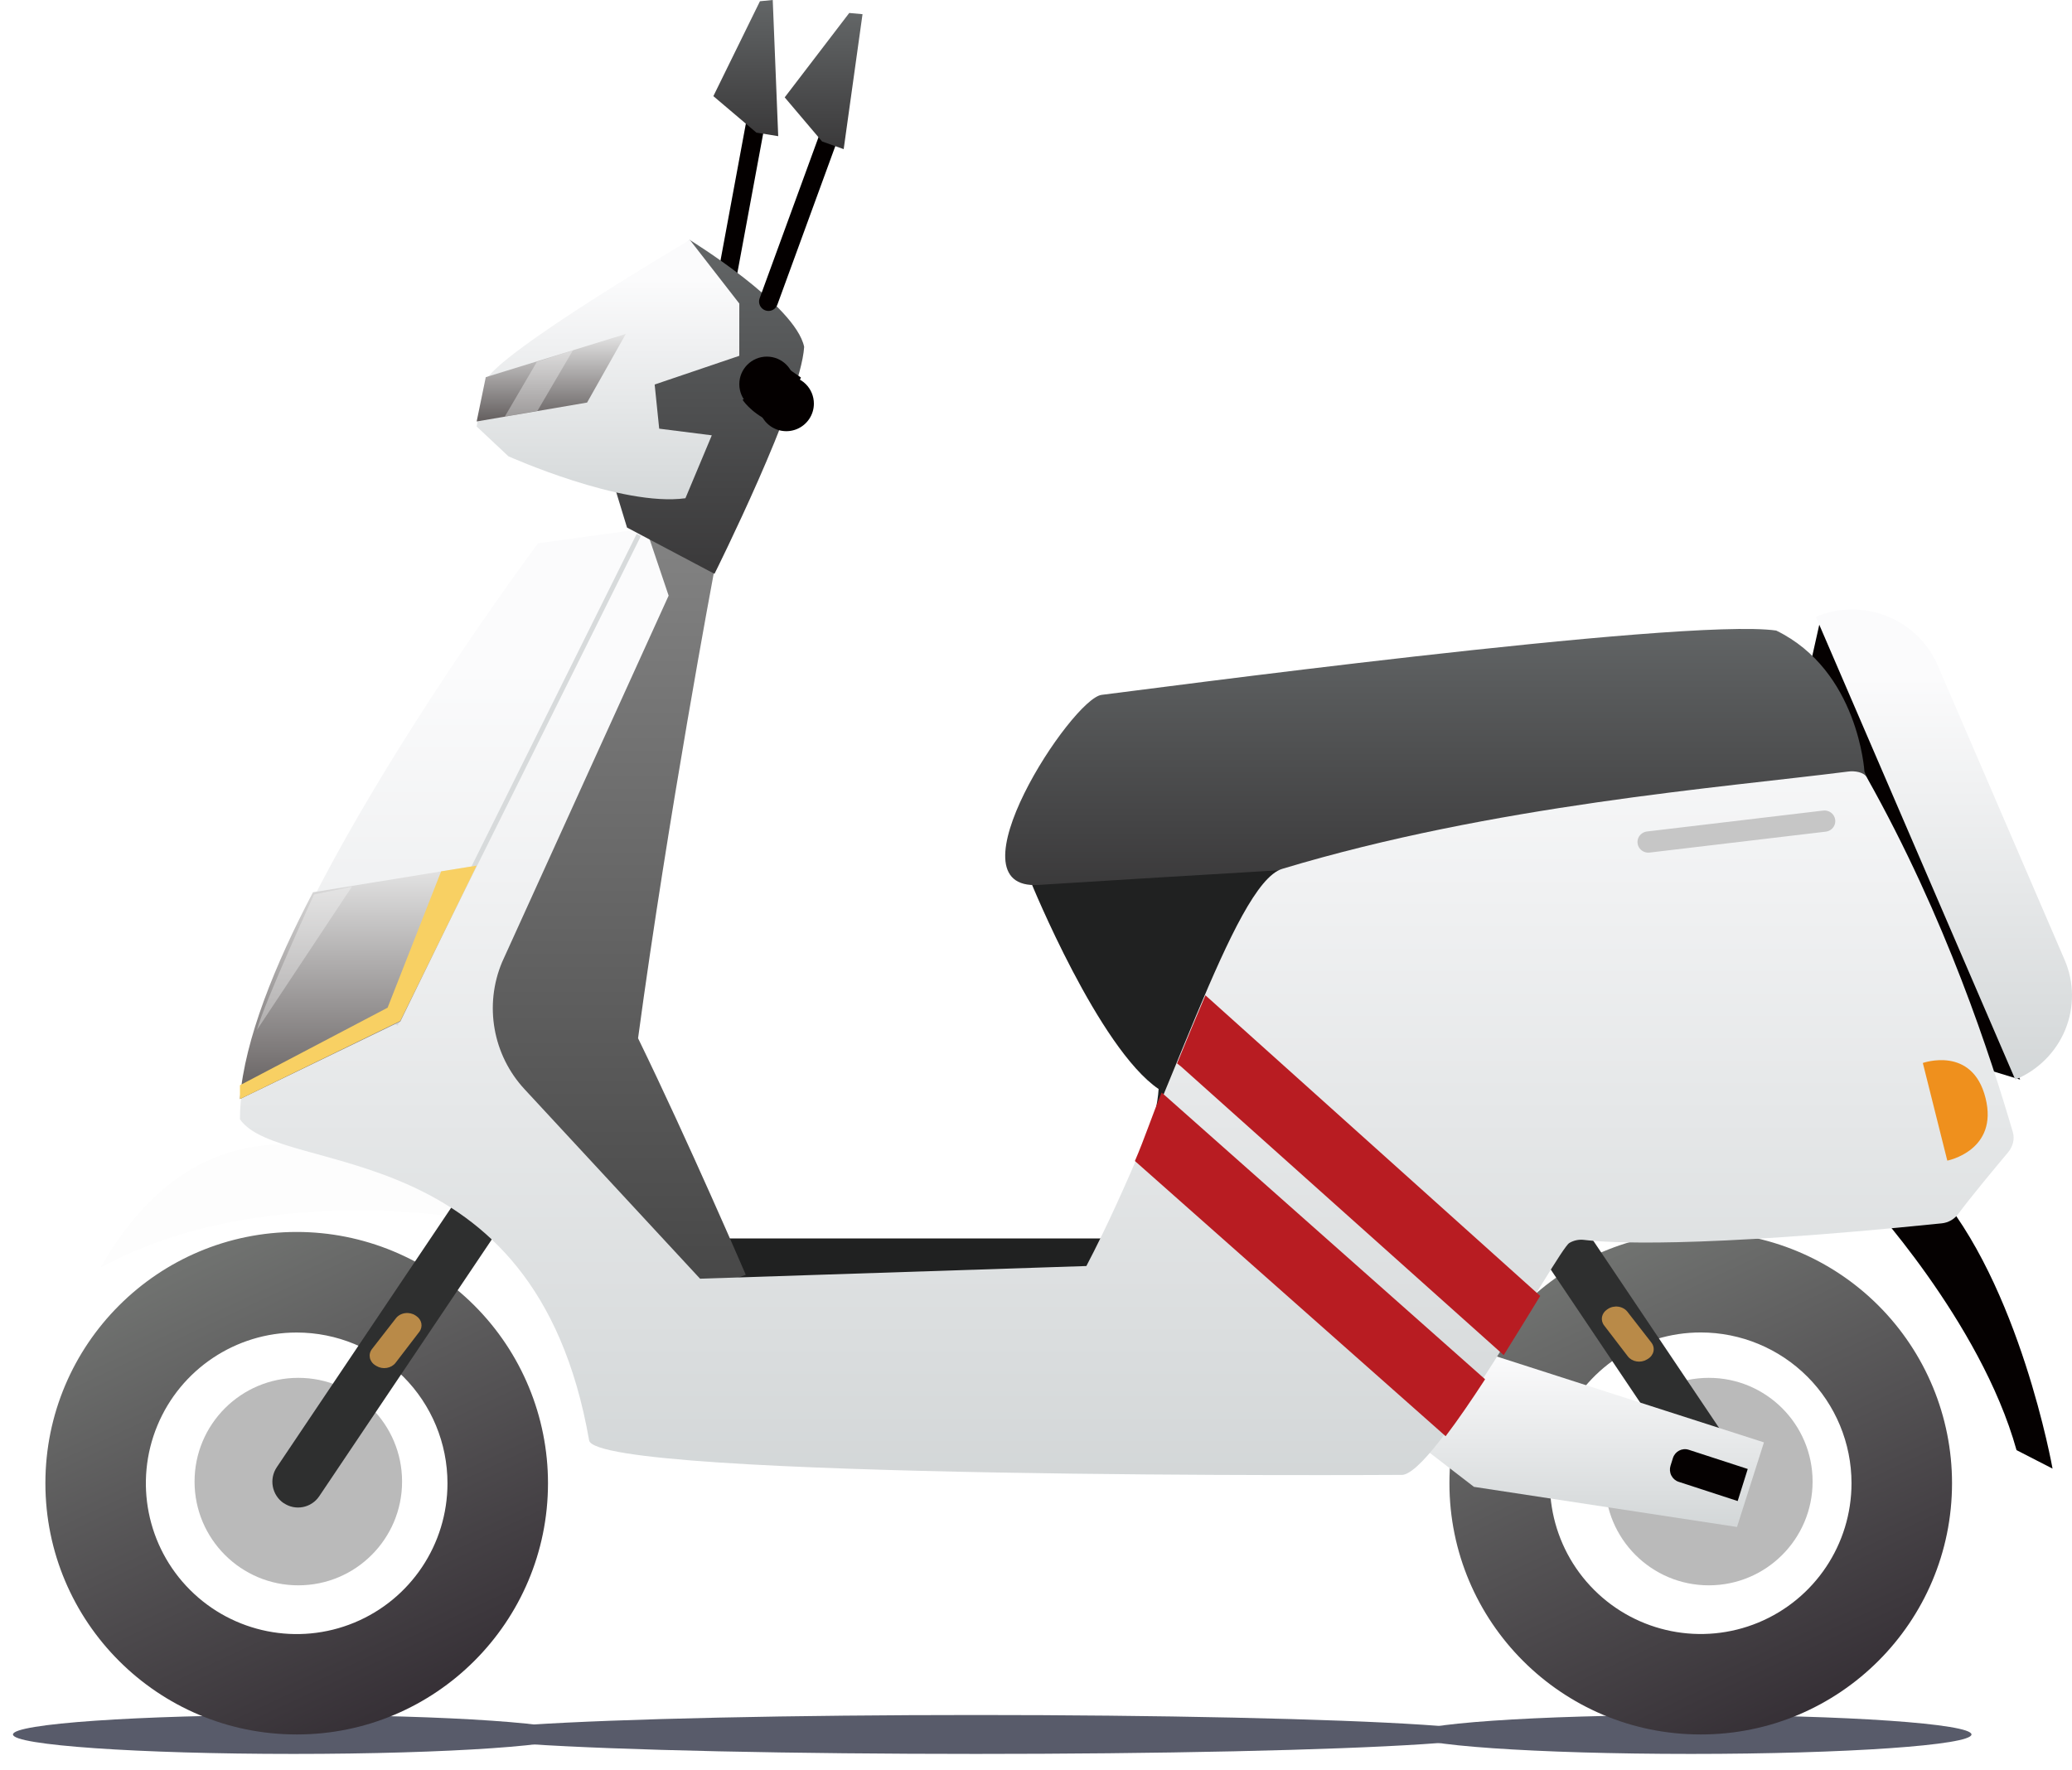 <?xml version="1.0" encoding="UTF-8"?>
<svg width="639px" height="546px" viewBox="0 0 639 546" version="1.1" xmlns="http://www.w3.org/2000/svg" xmlns:xlink="http://www.w3.org/1999/xlink">
    <!-- Generator: Sketch 59.1 (86144) - https://sketch.com -->
    <title>车子</title>
    <desc>Created with Sketch.</desc>
    <defs>
        <filter x="-3.5%" y="-50.0%" width="106.9%" height="200.0%" filterUnits="objectBoundingBox" id="filter-1">
            <feGaussianBlur stdDeviation="2" in="SourceGraphic"></feGaussianBlur>
        </filter>
        <filter x="-3.5%" y="-50.0%" width="106.9%" height="200.0%" filterUnits="objectBoundingBox" id="filter-2">
            <feGaussianBlur stdDeviation="2" in="SourceGraphic"></feGaussianBlur>
        </filter>
        <filter x="-1.9%" y="-50.0%" width="103.8%" height="200.0%" filterUnits="objectBoundingBox" id="filter-3">
            <feGaussianBlur stdDeviation="2" in="SourceGraphic"></feGaussianBlur>
        </filter>
        <linearGradient x1="50%" y1="14.783%" x2="50%" y2="108.788%" id="linearGradient-4">
            <stop stop-color="#FBFBFC" offset="0%"></stop>
            <stop stop-color="#CFD3D4" offset="100%"></stop>
        </linearGradient>
        <linearGradient x1="50%" y1="0%" x2="50%" y2="100%" id="linearGradient-5">
            <stop stop-color="#636667" offset="0%"></stop>
            <stop stop-color="#3A393A" offset="100%"></stop>
        </linearGradient>
        <linearGradient x1="27.576%" y1="6.662%" x2="69.466%" y2="96.165%" id="linearGradient-6">
            <stop stop-color="#707270" offset="0%"></stop>
            <stop stop-color="#363036" offset="100%"></stop>
        </linearGradient>
        <linearGradient x1="27.576%" y1="6.662%" x2="69.466%" y2="96.165%" id="linearGradient-7">
            <stop stop-color="#707270" offset="0%"></stop>
            <stop stop-color="#363036" offset="100%"></stop>
        </linearGradient>
        <linearGradient x1="50%" y1="14.783%" x2="50%" y2="108.788%" id="linearGradient-8">
            <stop stop-color="#FBFBFC" offset="0%"></stop>
            <stop stop-color="#CFD3D4" offset="100%"></stop>
        </linearGradient>
        <linearGradient x1="50%" y1="0%" x2="50%" y2="100%" id="linearGradient-9">
            <stop stop-color="#838383" offset="0%"></stop>
            <stop stop-color="#464646" offset="100%"></stop>
        </linearGradient>
        <linearGradient x1="50%" y1="14.783%" x2="50%" y2="108.788%" id="linearGradient-10">
            <stop stop-color="#FBFBFC" offset="0%"></stop>
            <stop stop-color="#CFD3D4" offset="100%"></stop>
        </linearGradient>
        <linearGradient x1="50%" y1="0%" x2="50%" y2="100%" id="linearGradient-11">
            <stop stop-color="#636667" offset="0%"></stop>
            <stop stop-color="#3A393A" offset="100%"></stop>
        </linearGradient>
        <linearGradient x1="50%" y1="0%" x2="50%" y2="100%" id="linearGradient-12">
            <stop stop-color="#636667" offset="0%"></stop>
            <stop stop-color="#3A393A" offset="100%"></stop>
        </linearGradient>
        <linearGradient x1="50%" y1="14.783%" x2="50%" y2="108.788%" id="linearGradient-13">
            <stop stop-color="#FBFBFC" offset="0%"></stop>
            <stop stop-color="#CFD3D4" offset="100%"></stop>
        </linearGradient>
        <linearGradient x1="50%" y1="0%" x2="50%" y2="100%" id="linearGradient-14">
            <stop stop-color="#E5E5E5" offset="0%"></stop>
            <stop stop-color="#635E5E" offset="100%"></stop>
        </linearGradient>
        <linearGradient x1="50%" y1="0%" x2="50%" y2="100%" id="linearGradient-15">
            <stop stop-color="#636667" offset="0%"></stop>
            <stop stop-color="#3A393A" offset="100%"></stop>
        </linearGradient>
        <linearGradient x1="50%" y1="0%" x2="50%" y2="100%" id="linearGradient-16">
            <stop stop-color="#E5E5E5" offset="0%"></stop>
            <stop stop-color="#635E5E" offset="100%"></stop>
        </linearGradient>
    </defs>
    <g id="页面-1" stroke="none" stroke-width="1" fill="none" fill-rule="evenodd">
        <g id="1" transform="translate(-241, -617)">
            <g id="编组-7" transform="translate(-1, 0)">
                <g id="车子" transform="translate(246, 617)">
                    <ellipse id="椭圆形" fill="#585B6A" filter="url(#filter-1)" cx="86.5" cy="535" rx="86.5" ry="6"></ellipse>
                    <ellipse id="椭圆形备份" fill="#585B6A" filter="url(#filter-2)" cx="517.5" cy="535" rx="86.5" ry="6"></ellipse>
                    <ellipse id="椭圆形备份-2" fill="#585B6A" filter="url(#filter-3)" cx="297" cy="535" rx="159" ry="6"></ellipse>
                    <g transform="translate(10, 0)">
                        <path d="M561,369.081 C561,369.081 596.8,407.411 607.893,447.295 L619,453 C619,453 608.92,396.022 582.208,366 L561,369.081 Z" id="路径" fill="#050101" fill-rule="nonzero"></path>
                        <path d="M609,333 L591.487,327.654 L562.3,300.856 L558.854,287.802 C558.854,287.802 559.203,254.428 558.854,253.063 C558.505,251.699 547.827,225.133 547.827,225.133 L543,210.826 L547.663,190" id="路径" fill="#050101" fill-rule="nonzero"></path>
                        <path d="M607.506,333 L607.506,333 L546,190.239 C552.996,187.319 560.885,187.252 567.931,190.055 C574.976,192.858 580.599,198.3 583.562,205.182 L622.731,296.093 C625.694,302.969 625.758,310.72 622.908,317.642 C620.058,324.564 614.528,330.088 607.534,333" id="路径" fill="url(#linearGradient-4)" fill-rule="nonzero"></path>
                        <path d="M370.605,397 L323.386,397 C323.386,397 342.285,353.44 343.317,335.911 C324.835,323.371 304,272.246 304,272.246 L424,265 L414.756,353.667 L370.605,397 Z" id="路径" fill="#202121" fill-rule="nonzero"></path>
                        <path d="M560.985,237.972 C560.985,237.972 559.161,206.848 533.776,194.495 C505.131,190.379 334.976,213.273 325.771,214.328 C316.565,215.383 277.756,274.82 306.324,272.957 C334.892,271.094 425.921,265.753 425.921,265.753 L566,250.319 L560.985,237.972 Z" id="路径" fill="url(#linearGradient-5)" fill-rule="nonzero"></path>
                        <polygon id="路径" fill="#202121" fill-rule="nonzero" points="200 382 456 382 447.801 397 201.432 395.901"></polygon>
                        <path d="M588,457.528 C587.984,500.327 553.28,535.01 510.481,535 C467.683,534.99 432.995,500.289 433,457.491 C433.005,414.692 467.702,380 510.5,380 C531.055,380 550.769,388.166 565.303,402.702 C579.838,417.237 588.002,436.952 588,457.507 M510.5,411 C491.689,410.997 474.729,422.326 467.528,439.705 C460.327,457.083 464.305,477.088 477.605,490.39 C490.905,503.692 510.909,507.673 528.289,500.475 C545.668,493.277 557,476.318 557,457.507 C557.002,445.173 552.104,433.344 543.383,424.622 C534.662,415.9 522.834,411 510.5,411" id="形状" fill="url(#linearGradient-6)" fill-rule="nonzero"></path>
                        <path d="M545,457 C545,474.673 530.673,489 513,489 C495.327,489 481,474.673 481,457 C481,439.327 495.327,425 513,425 C530.673,425 545,439.327 545,457" id="路径" fill="#BABABA" fill-rule="nonzero"></path>
                        <path d="M131,376.035 C131,376.035 66.413,363.984 17,391 C48.52,335.935 93.192,353.986 117.749,364.155 L131,376.035 Z" id="路径" fill="#FDFDFD" fill-rule="nonzero"></path>
                        <path d="M155,457.528 C154.984,500.327 120.28,535.01 77.481,535 C34.683,534.99 -0.005,500.289 0,457.491 C0.005,414.692 34.702,380 77.5,380 C98.059,380 117.776,388.169 132.311,402.709 C146.846,417.249 155.007,436.969 155,457.528 M77.5,411.021 C58.689,411.018 41.729,422.348 34.528,439.726 C27.327,457.104 31.305,477.109 44.605,490.411 C57.905,503.714 77.909,507.694 95.289,500.496 C112.668,493.298 124,476.339 124,457.528 C124.002,445.194 119.104,433.365 110.383,424.643 C101.662,415.921 89.834,411.021 77.5,411.021" id="形状" fill="url(#linearGradient-7)" fill-rule="nonzero"></path>
                        <path d="M110,457 C110,474.673 95.673,489 78,489 C60.327,489 46,474.673 46,457 C46,439.327 60.327,425 78,425 C95.673,425 110,439.327 110,457" id="路径" fill="#BABABA" fill-rule="nonzero"></path>
                        <path d="M73.457,463.635 L73.457,463.635 C69.851,461.157 68.915,456.2 71.367,452.559 L136.912,355 L150,363.953 L84.455,461.512 C82,465.151 77.087,466.094 73.478,463.621" id="路径" fill="#2E2F2F" fill-rule="nonzero"></path>
                        <path d="M108.125,406.59 L100.73,416.1 C99.431,417.761 99.912,420.025 101.808,421.169 L102.119,421.355 C103.044,421.911 104.187,422.119 105.291,421.934 C106.394,421.749 107.366,421.185 107.988,420.369 L115.3,410.825 C116.516,409.23 116.111,407.087 114.373,405.915 L114.146,405.762 C113.233,405.148 112.07,404.888 110.931,405.045 C109.791,405.201 108.776,405.76 108.125,406.59" id="路径" fill="#B98A48" fill-rule="nonzero"></path>
                        <path d="M521.54,462.64 L521.54,462.64 C523.274,461.451 524.469,459.616 524.861,457.538 C525.253,455.461 524.81,453.311 523.63,451.563 L458.085,354 L445,362.947 L510.559,460.51 C511.737,462.259 513.557,463.464 515.616,463.859 C517.676,464.255 519.807,463.808 521.54,462.618" id="路径" fill="#2E2F2F" fill-rule="nonzero"></path>
                        <path d="M487.874,404.59 L495.268,414.101 C496.571,415.759 496.088,418.024 494.19,419.164 L493.879,419.349 C492.955,419.909 491.811,420.12 490.706,419.934 C489.602,419.749 488.63,419.182 488.01,418.363 L480.7,408.819 C479.485,407.226 479.889,405.085 481.626,403.915 L481.853,403.762 C482.766,403.148 483.929,402.888 485.068,403.045 C486.207,403.201 487.222,403.76 487.874,404.59" id="路径" fill="#B98A48" fill-rule="nonzero"></path>
                        <polygon id="路径" fill="url(#linearGradient-8)" fill-rule="nonzero" points="521.686 471 440.564 458.623 410 435.092 418.314 409 530 444.908"></polygon>
                        <path d="M521.894,463 L503.7,457.071 C502.718,456.753 501.902,456.05 501.43,455.117 C500.958,454.185 500.871,453.1 501.187,452.102 L501.923,449.747 C502.578,447.669 504.764,446.524 506.806,447.189 L525,453.111 L521.894,463 Z" id="路径" fill="#050101" fill-rule="nonzero"></path>
                        <path d="M206.179,176.518 C206.179,176.518 192.017,251.777 182.777,320.256 C198.206,351.907 216,393.215 216,393.215 L192.017,402 L146.771,365.215 L119,315.811 L119,287.557 L136.483,238.512 L160.557,197.296 L172.729,187.076 L180.256,171.75 L185.099,163 L194.524,167.565 L206.179,176.518 Z" id="路径" fill="url(#linearGradient-9)" fill-rule="nonzero"></path>
                        <path d="M469.968,383.402 C471.35,382.584 472.964,382.249 474.557,382.45 C481.296,383.282 508.275,385.186 584.86,377.337 C586.876,377.125 588.71,376.076 589.915,374.446 C593.862,369.122 601.448,360.019 605.254,355.485 C606.717,353.747 607.403,351.411 606.756,349.209 C599.999,326.201 586.276,283.454 561.682,239.727 C560.813,238.183 558.047,237.709 555.986,237.986 C517.213,242.922 446.535,248.358 381.447,267.997 C366.312,272.566 345.988,342.989 321.033,390.51 L201.897,394.416 L147.771,335.973 C137.976,325.397 135.266,310.069 140.841,296.774 L192.204,183.724 L185.211,163 L151.923,167.576 C151.923,167.576 59.666,290.872 60,345.239 C72.609,363.404 150.943,348.377 167.686,444.284 C169.793,456.526 417.985,454.932 417.985,454.932 C428.087,456.194 466.415,385.545 469.968,383.409" id="路径" fill="url(#linearGradient-10)" fill-rule="nonzero"></path>
                        <line x1="209" y1="92" x2="219" y2="38" id="路径" stroke="#040000" stroke-width="5.81" stroke-linecap="round"></line>
                        <polygon id="路径" fill="url(#linearGradient-11)" fill-rule="nonzero" points="219.277 40.911 206 29.653 220.366 0.38 224.311 0 226 42"></polygon>
                        <path d="M198.692,74 C198.692,74 231.331,94.053 234,106.988 C232.996,123.637 206.348,177 206.348,177 L179.37,162.724 L176,151.676 L176,121.243 L191.697,81.482 L198.692,74 Z" id="路径" fill="url(#linearGradient-12)" fill-rule="nonzero"></path>
                        <path d="M214,93.624 L198.75,74 C198.75,74 139.103,109.071 135.715,117.592 L133,131.549 L142.798,140.745 C142.798,140.745 177.706,156.403 197.386,153.682 L205.518,134.277 L189.295,132.224 L187.896,118.605 L213.993,109.753 L214,93.624 Z" id="路径" fill="url(#linearGradient-13)" fill-rule="nonzero"></path>
                        <polygon id="路径" fill="url(#linearGradient-14)" fill-rule="nonzero" points="135.813 116.335 179 103 167.058 124.169 133 130"></polygon>
                        <path d="M237,124.5 C237,127.938 234.928,131.038 231.751,132.353 C228.574,133.669 224.918,132.94 222.487,130.508 C220.057,128.075 219.331,124.418 220.649,121.242 C221.967,118.066 225.069,115.997 228.507,116 C230.761,116 232.922,116.896 234.515,118.49 C236.108,120.084 237.002,122.246 237,124.5" id="路径" fill="#040000" fill-rule="nonzero"></path>
                        <path d="M231,118.5 C231,123.194 227.194,127 222.5,127 C217.806,127 214,123.194 214,118.5 C214,113.806 217.806,110 222.5,110 C227.194,110 231,113.806 231,118.5" id="路径" fill="#040000" fill-rule="nonzero"></path>
                        <path d="M215,123.275 C215,123.275 217.199,126.981 223.351,130 C229.391,129.32 231.013,121.03 231.013,121.03 L233,116.44 L225.132,111 L222.722,116.359 L220.921,121.234 L215,123.275 Z" id="路径" fill="#040000" fill-rule="nonzero"></path>
                        <line x1="223" y1="93" x2="242" y2="41" id="路径" stroke="#040000" stroke-width="5.81" stroke-linecap="round"></line>
                        <polygon id="路径" fill="url(#linearGradient-15)" fill-rule="nonzero" points="239.53 43.642 228 30.034 247.907 4 252 4.373 246.189 46"></polygon>
                        <line x1="183" y1="165" x2="108" y2="316" id="路径" stroke="#D7DADB" stroke-width="1.45" stroke-linejoin="round"></line>
                        <path d="M109.461,315.09 L133,267 L82.522,275.22 C70.767,297.628 61.482,320.532 60,339 L109.461,315.09 Z" id="路径" fill="url(#linearGradient-16)" fill-rule="nonzero"></path>
                        <polygon id="路径" fill="#F8D063" fill-rule="nonzero" points="109.439 314.915 133 267 122.044 268.772 105.534 310.826 60 334.742 60 339"></polygon>
                        <g id="编组" opacity="0.35" transform="translate(65, 273)" fill="#FAFAFA" fill-rule="nonzero">
                            <g id="路径">
                                <path d="M0.236,44.688 L29.521,0.501 L17.857,2.903 C17.857,2.903 2.657,35.898 0.236,44.695"></path>
                            </g>
                        </g>
                        <g id="编组" opacity="0.35" transform="translate(141, 108)" fill="#FDFDFD" fill-rule="nonzero">
                            <g id="路径">
                                <polygon points="0.674 20.505 10.759 18.717 21.691 0.054 10.574 3.617"></polygon>
                            </g>
                        </g>
                        <path d="M549.059,256.528 L494.741,262.976 C493.556,263.116 492.384,262.626 491.668,261.69 C490.952,260.753 490.8,259.514 491.269,258.438 C491.738,257.361 492.756,256.612 493.941,256.472 L548.259,250.024 C549.444,249.884 550.616,250.374 551.332,251.31 C552.048,252.247 552.2,253.486 551.731,254.562 C551.262,255.639 550.244,256.388 549.059,256.528" id="路径" fill="#C6C6C6" fill-rule="nonzero"></path>
                        <path d="M431.827,443 C435.645,437.969 439.833,431.843 444,425.442 L344.25,337 C341.406,343.818 338.979,351.239 336,358.113 L431.827,443 Z" id="路径" fill="#B81C22" fill-rule="nonzero"></path>
                        <path d="M350.18,328.932 L449.739,418 C453.779,411.565 457.65,405.2 461,399.733 L357.749,307 C354.997,313.499 351.921,320.799 349,328.011" id="路径" fill="#B81C22" fill-rule="nonzero"></path>
                        <path d="M579,327.892 L586.543,358 C586.543,358 602.403,354.932 598.332,338.681 C594.26,322.43 579,327.878 579,327.878" id="路径" fill="#EF901D" fill-rule="nonzero"></path>
                    </g>
                </g>
            </g>
        </g>
    </g>
</svg>